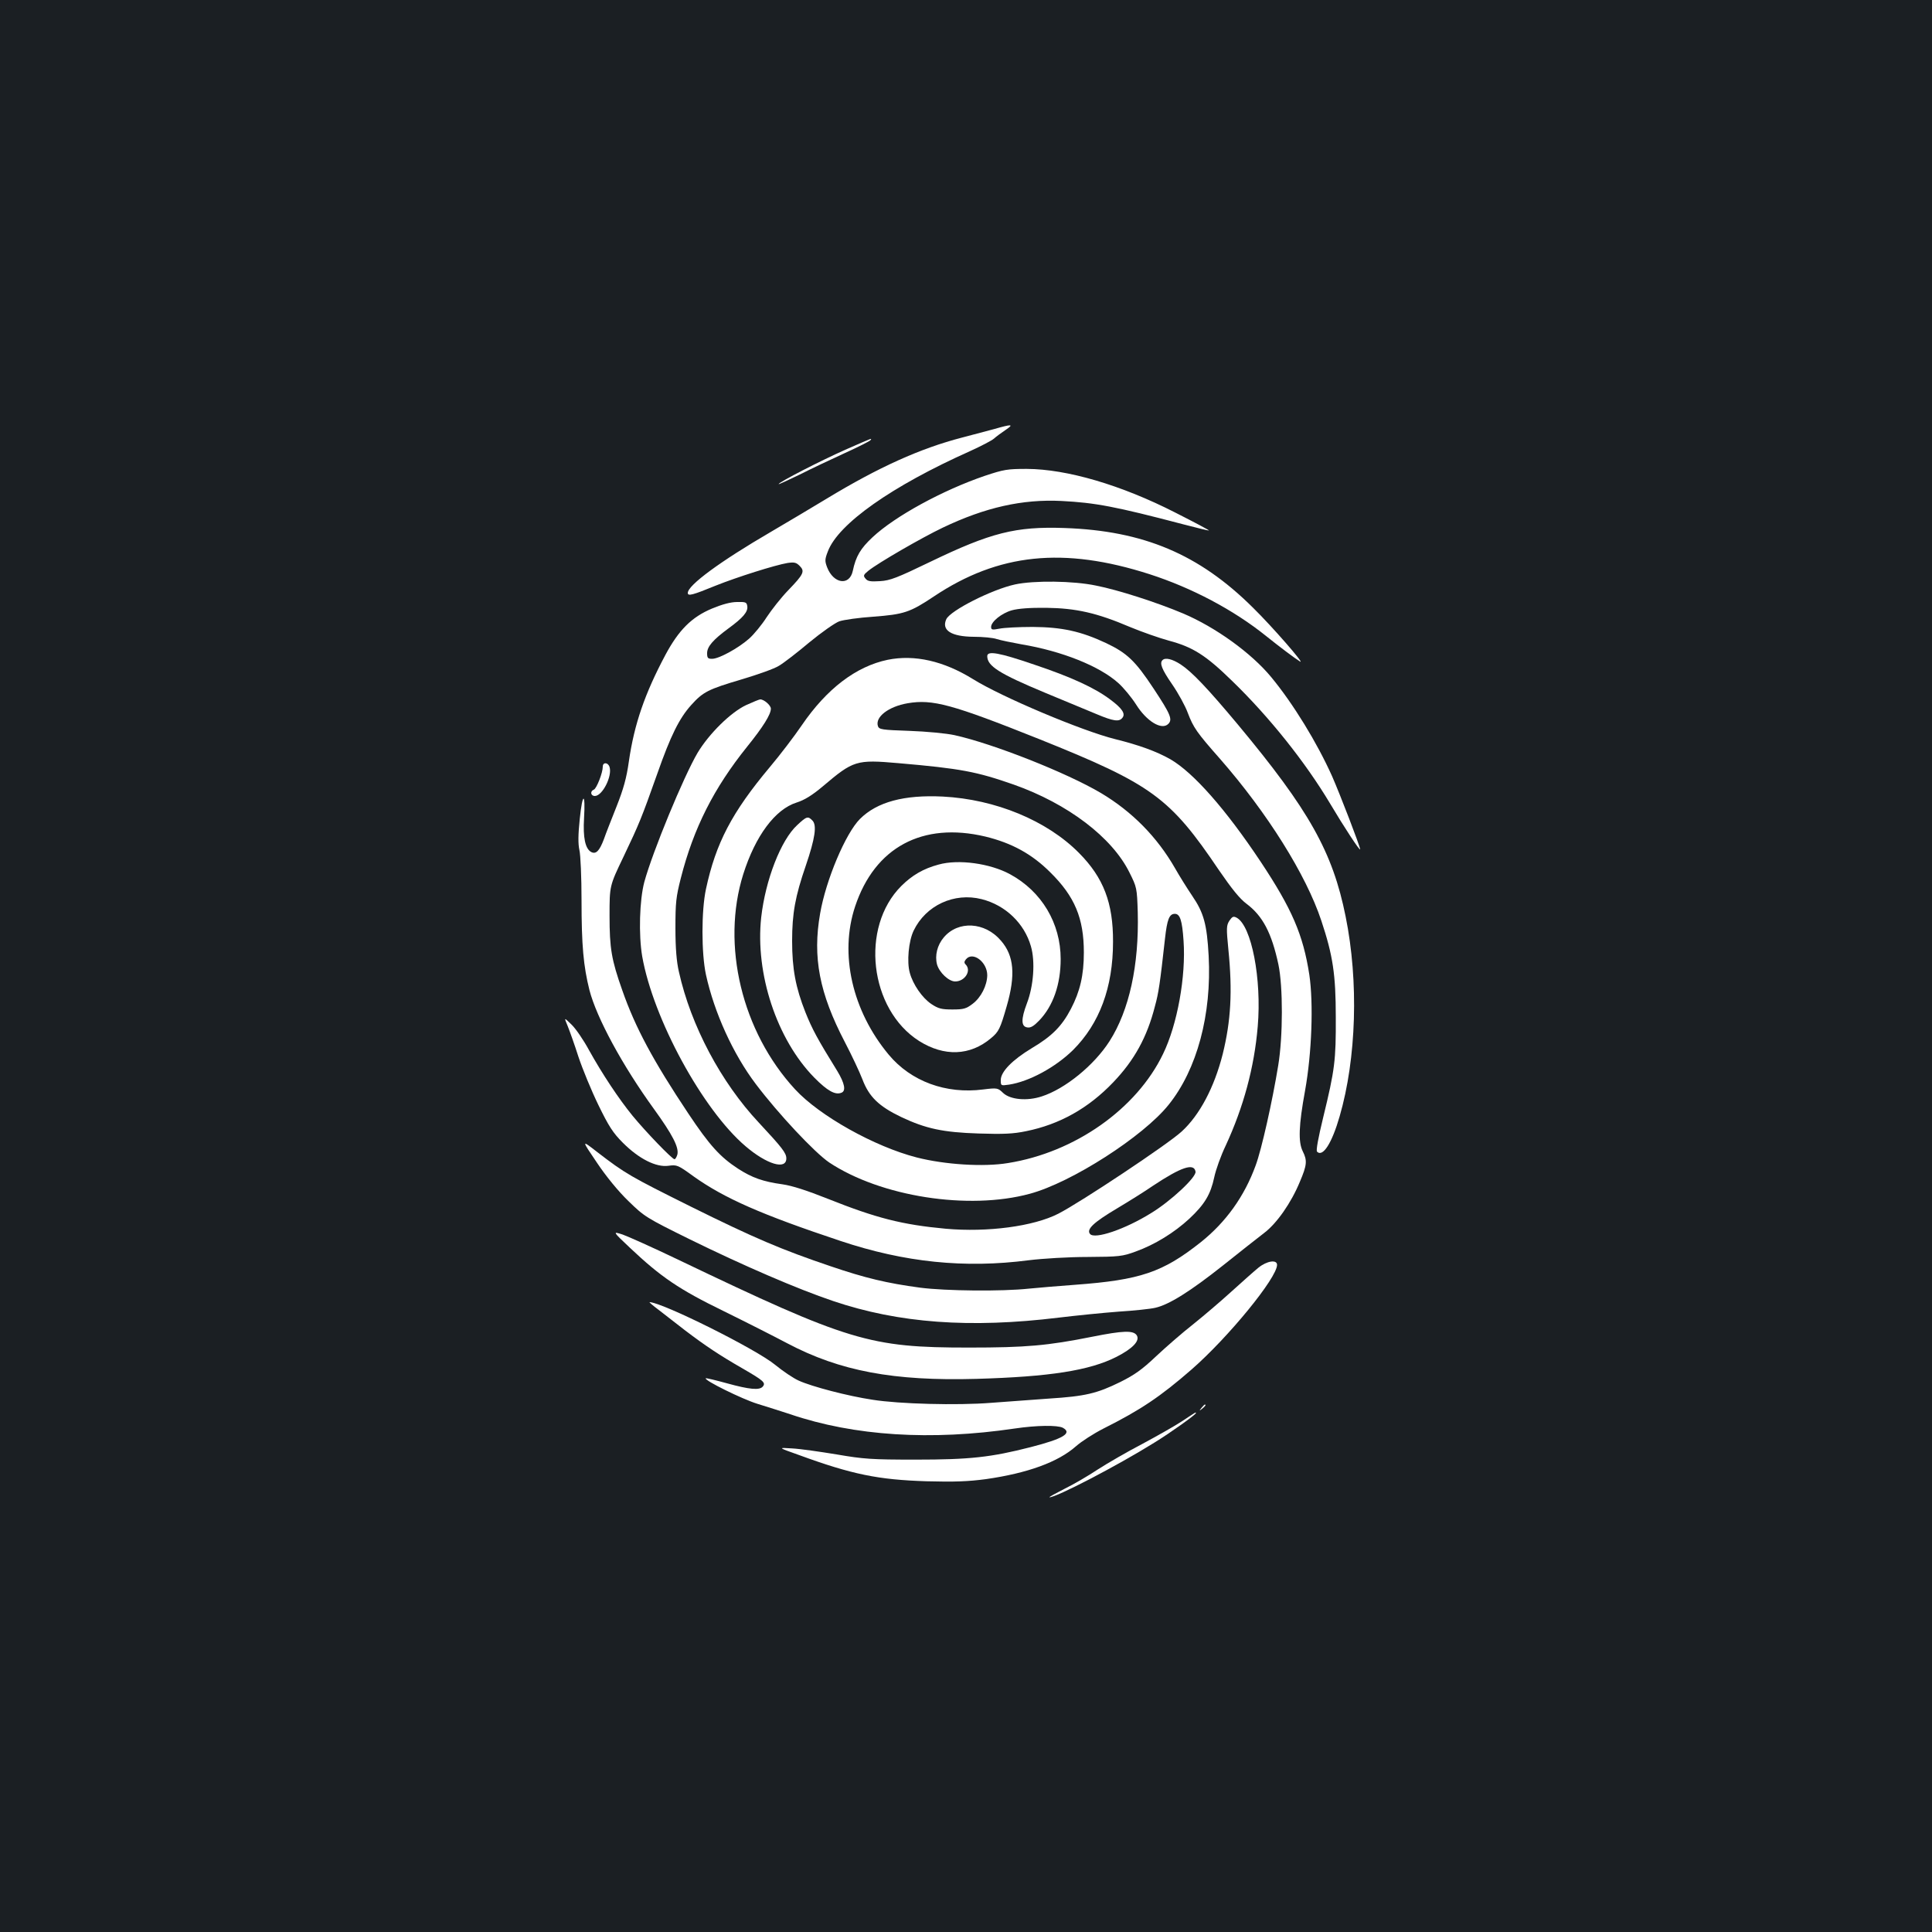 <?xml version="1.0" standalone="no"?>
<!DOCTYPE svg PUBLIC "-//W3C//DTD SVG 20010904//EN"
 "http://www.w3.org/TR/2001/REC-SVG-20010904/DTD/svg10.dtd">
<svg version="1.0" xmlns="http://www.w3.org/2000/svg"
 width="1000pt" height="1000pt" viewBox="0 0 1000 1000"
 preserveAspectRatio="xMidYMid meet">
<rect width="100%" height="100%" fill="#1b1f23"/>
<g transform="translate(0,1000) scale(0.1,-0.1)"
fill="#ffffff" stroke="none">
<path d="M5145 7779 c-38 -10 -113 -30 -166 -44 -216 -56 -431 -153 -700 -316
-74 -45 -204 -122 -289 -172 -261 -152 -430 -276 -430 -316 0 -18 25 -11 145
38 110 44 306 106 371 117 35 5 45 3 63 -15 28 -28 21 -43 -59 -126 -37 -38
-87 -102 -112 -140 -25 -39 -66 -89 -91 -111 -57 -50 -156 -104 -191 -104 -22
0 -26 4 -26 29 0 34 30 69 110 128 77 56 102 87 98 115 -3 21 -8 23 -53 22
-33 0 -77 -12 -130 -34 -105 -44 -172 -111 -241 -240 -106 -199 -161 -357
-189 -551 -12 -86 -28 -143 -64 -234 -26 -66 -56 -141 -65 -168 -23 -61 -41
-80 -66 -67 -31 17 -43 75 -37 175 8 136 -8 134 -22 -2 -9 -85 -9 -131 -2
-163 6 -25 11 -142 11 -260 0 -234 10 -341 41 -465 37 -143 170 -389 333 -614
97 -134 131 -200 122 -237 -4 -13 -10 -24 -15 -24 -12 0 -148 141 -217 225
-71 87 -156 215 -225 339 -28 52 -69 112 -91 133 -39 38 -39 38 -20 -7 10 -25
36 -97 56 -160 21 -63 67 -175 103 -249 54 -111 76 -145 127 -196 83 -83 172
-128 236 -119 44 6 49 4 130 -55 159 -113 349 -197 760 -334 332 -111 643
-143 975 -100 73 9 207 17 305 17 163 1 180 3 248 28 100 36 200 98 278 170
80 75 110 126 129 215 8 38 34 111 59 163 92 199 148 404 166 617 21 246 -32
521 -109 563 -17 9 -23 6 -38 -16 -15 -24 -16 -37 -5 -148 22 -218 13 -370
-29 -541 -44 -174 -120 -317 -213 -402 -73 -67 -523 -366 -638 -425 -129 -66
-367 -97 -582 -78 -227 21 -360 55 -611 155 -108 43 -185 68 -235 75 -101 14
-157 34 -230 81 -92 60 -147 120 -257 285 -182 273 -275 446 -342 638 -56 158
-66 217 -66 386 0 155 0 155 72 305 82 172 93 199 175 430 69 197 114 287 175
355 62 69 88 82 260 133 84 25 172 56 195 71 24 14 94 68 157 121 63 52 133
101 155 109 23 8 102 19 176 24 158 12 190 22 314 105 334 223 671 258 1116
115 220 -71 435 -185 602 -319 71 -57 152 -118 177 -133 29 -18 -143 180 -244
279 -279 277 -567 398 -975 412 -253 9 -382 -24 -695 -175 -172 -83 -208 -97
-260 -100 -49 -3 -64 -1 -75 13 -13 15 -11 20 15 41 51 41 276 171 385 223
220 105 412 148 614 138 175 -9 277 -28 631 -121 72 -19 131 -33 133 -32 1 2
-78 44 -175 93 -280 143 -561 225 -768 226 -101 0 -119 -3 -218 -36 -217 -74
-465 -209 -581 -318 -62 -58 -86 -98 -102 -174 -17 -79 -100 -67 -133 19 -12
32 -12 41 4 82 54 143 331 338 736 519 57 26 113 55 124 65 11 10 38 30 59 44
46 31 35 32 -59 5z m1043 -3843 c6 -28 -128 -153 -230 -215 -135 -84 -292
-137 -316 -108 -20 24 18 60 141 133 62 37 145 89 184 116 146 97 213 120 221
74z"/>
<path d="M4375 7672 c-126 -56 -345 -168 -345 -178 0 -2 48 20 108 49 59 30
165 80 235 112 70 32 130 62 133 67 7 11 15 14 -131 -50z"/>
<path d="M5254 6975 c-120 -26 -335 -135 -356 -180 -26 -57 25 -90 142 -91 47
0 101 -5 120 -12 19 -6 77 -18 127 -27 210 -35 404 -113 501 -200 28 -25 69
-75 92 -111 55 -88 133 -135 167 -101 23 23 12 50 -76 183 -95 144 -138 184
-245 235 -132 62 -230 83 -381 84 -71 0 -149 -4 -172 -9 -37 -7 -43 -6 -43 9
0 27 54 71 107 86 32 9 93 14 178 13 154 -2 262 -26 433 -99 60 -25 151 -57
202 -71 124 -33 191 -75 328 -209 191 -185 378 -419 507 -635 70 -118 155
-248 155 -236 0 15 -103 282 -145 378 -78 174 -201 375 -315 513 -103 125
-289 259 -457 330 -135 57 -337 122 -450 144 -118 25 -322 27 -419 6z"/>
<path d="M5110 6604 c0 -51 60 -90 300 -190 102 -42 221 -92 265 -110 88 -37
117 -41 134 -20 18 21 0 49 -62 95 -81 61 -203 117 -394 181 -181 62 -243 73
-243 44z"/>
<path d="M4595 6585 c-164 -34 -316 -150 -445 -339 -38 -56 -112 -153 -165
-216 -197 -235 -280 -394 -331 -632 -24 -111 -24 -332 0 -443 43 -196 140
-410 258 -566 118 -156 305 -355 380 -406 267 -177 721 -248 1038 -162 216 58
588 297 719 461 147 183 223 467 207 770 -9 164 -25 223 -85 311 -27 40 -67
104 -89 143 -93 162 -222 293 -383 389 -177 105 -559 256 -759 300 -41 9 -145
19 -232 22 -144 5 -158 7 -164 25 -15 47 55 101 154 118 129 22 229 -5 682
-186 583 -234 675 -301 930 -679 66 -96 107 -147 142 -173 84 -63 130 -151
165 -314 24 -114 24 -372 -1 -523 -30 -184 -86 -435 -117 -518 -58 -159 -153
-292 -283 -396 -198 -157 -314 -196 -651 -221 -82 -6 -190 -15 -240 -20 -140
-15 -430 -12 -562 5 -172 23 -285 50 -464 111 -254 86 -393 145 -724 309 -313
156 -337 169 -485 283 -81 63 -81 63 -1 -55 48 -72 112 -150 164 -200 82 -80
91 -86 318 -198 277 -136 557 -257 741 -319 340 -115 709 -142 1168 -86 91 11
230 25 310 31 80 5 165 14 190 20 71 16 181 85 350 219 86 69 182 144 213 168
66 50 140 156 185 265 37 87 39 110 15 158 -24 48 -21 134 12 314 35 195 44
452 22 600 -32 207 -90 341 -252 585 -181 272 -348 461 -467 530 -72 41 -164
74 -285 104 -170 42 -588 218 -737 311 -152 94 -302 128 -441 100z m54 -535
c325 -28 406 -44 598 -111 280 -99 509 -273 599 -455 38 -76 39 -80 43 -206 7
-274 -44 -507 -146 -667 -80 -125 -230 -247 -351 -286 -76 -25 -163 -17 -200
18 -27 26 -30 27 -103 18 -193 -25 -374 42 -489 180 -189 227 -256 521 -174
767 102 307 349 439 674 362 136 -33 241 -90 336 -185 127 -125 174 -238 174
-415 0 -118 -20 -202 -67 -292 -47 -90 -99 -142 -202 -203 -101 -61 -161 -122
-161 -165 0 -30 0 -30 43 -24 104 16 239 89 331 179 137 137 207 324 207 560
1 201 -49 332 -176 460 -166 168 -433 278 -705 292 -201 10 -341 -28 -429
-116 -74 -74 -176 -315 -206 -489 -40 -227 -4 -413 128 -666 35 -67 76 -154
91 -193 34 -90 85 -139 199 -194 129 -61 217 -80 403 -86 127 -4 178 -2 245
12 173 35 322 118 451 253 109 114 175 233 216 394 19 69 26 116 52 350 11 99
22 128 51 128 27 0 38 -35 45 -139 13 -184 -32 -434 -106 -586 -137 -285 -457
-510 -803 -565 -126 -21 -327 -8 -472 29 -218 56 -503 215 -630 353 -275 298
-383 747 -268 1113 63 199 165 336 276 371 41 13 80 37 136 84 158 134 173
139 390 120z"/>
<path d="M4126 5729 c-84 -77 -164 -283 -186 -477 -32 -292 81 -632 274 -829
68 -69 109 -92 141 -79 25 9 17 49 -21 112 -104 168 -130 217 -165 304 -51
129 -69 225 -69 370 0 142 16 231 71 390 48 141 58 209 34 233 -23 24 -30 22
-79 -24z"/>
<path d="M4858 5525 c-79 -21 -138 -56 -193 -111 -214 -214 -165 -638 92 -802
130 -82 264 -77 372 14 41 34 48 49 82 167 46 160 38 260 -30 338 -83 98 -222
105 -296 17 -34 -40 -47 -94 -35 -140 12 -42 61 -88 94 -88 50 0 86 56 54 88
-8 8 -8 15 2 27 35 42 110 -14 110 -83 -1 -53 -32 -115 -76 -148 -33 -25 -46
-29 -104 -29 -56 0 -73 4 -109 28 -47 31 -96 102 -112 162 -16 57 -6 164 20
218 63 131 210 199 352 163 123 -31 221 -125 255 -244 23 -79 14 -205 -21
-296 -31 -82 -30 -120 3 -124 17 -3 34 8 61 36 72 75 111 187 111 318 0 185
-98 350 -262 439 -103 56 -267 79 -370 50z"/>
<path d="M6017 6583 c-16 -15 -4 -47 50 -125 31 -45 68 -112 81 -148 29 -76
46 -101 167 -238 244 -279 445 -599 524 -837 60 -180 75 -279 75 -500 1 -223
-5 -272 -65 -518 -26 -107 -38 -172 -32 -178 30 -30 77 44 117 183 87 300 99
698 31 1034 -67 334 -189 551 -558 994 -158 189 -238 273 -296 311 -43 28 -80
37 -94 22z"/>
<path d="M3861 6350 c-80 -38 -191 -148 -250 -246 -73 -124 -233 -512 -276
-669 -25 -94 -30 -273 -11 -385 57 -324 313 -794 535 -983 110 -94 211 -124
211 -63 0 28 -21 55 -143 186 -195 208 -351 501 -413 780 -12 51 -18 122 -18
225 0 133 3 162 28 260 66 259 171 466 343 680 83 103 123 167 123 197 0 17
-35 48 -55 48 -5 0 -39 -14 -74 -30z"/>
<path d="M3120 6032 c0 -32 -32 -113 -46 -119 -21 -8 -17 -33 5 -33 39 0 91
103 76 150 -8 25 -35 26 -35 2z"/>
<path d="M3261 3541 c160 -151 254 -215 484 -327 116 -57 264 -132 330 -167
273 -144 551 -196 979 -184 379 11 585 43 725 114 84 43 122 83 105 111 -17
27 -71 25 -231 -7 -231 -46 -341 -56 -638 -56 -515 0 -621 32 -1505 455 -129
62 -259 120 -287 130 -53 17 -53 17 38 -69z"/>
<path d="M6513 3438 c-22 -18 -85 -74 -139 -123 -55 -50 -144 -126 -199 -170
-55 -43 -141 -118 -191 -165 -73 -69 -111 -96 -185 -133 -122 -60 -182 -74
-369 -86 -85 -6 -220 -16 -300 -22 -175 -14 -477 -6 -614 16 -127 19 -314 68
-382 99 -29 13 -83 50 -121 81 -97 81 -587 325 -651 325 -3 0 19 -19 50 -42
30 -24 91 -70 134 -104 104 -79 177 -128 299 -198 107 -62 120 -73 103 -93
-17 -20 -69 -15 -185 17 -58 16 -108 28 -110 26 -10 -10 189 -108 267 -132 47
-14 123 -39 170 -54 332 -113 729 -138 1162 -74 115 17 221 18 249 4 51 -28 2
-57 -165 -100 -207 -53 -316 -65 -596 -65 -230 0 -270 3 -410 27 -85 14 -189
29 -230 31 -75 5 -75 5 35 -34 276 -101 411 -128 660 -136 147 -4 217 -1 308
11 216 31 373 88 466 170 28 25 92 66 141 91 193 97 295 165 458 307 190 166
442 474 442 541 0 29 -53 21 -97 -15z"/>
<path d="M6219 2713 c-13 -16 -12 -17 4 -4 16 13 21 21 13 21 -2 0 -10 -8 -17
-17z"/>
<path d="M6120 2645 c-36 -24 -130 -77 -208 -119 -79 -41 -182 -101 -230 -132
-48 -32 -125 -77 -172 -100 -47 -24 -82 -43 -78 -44 34 -1 347 161 543 283 80
49 215 145 215 153 0 6 1 6 -70 -41z"/>
</g>
</svg>
